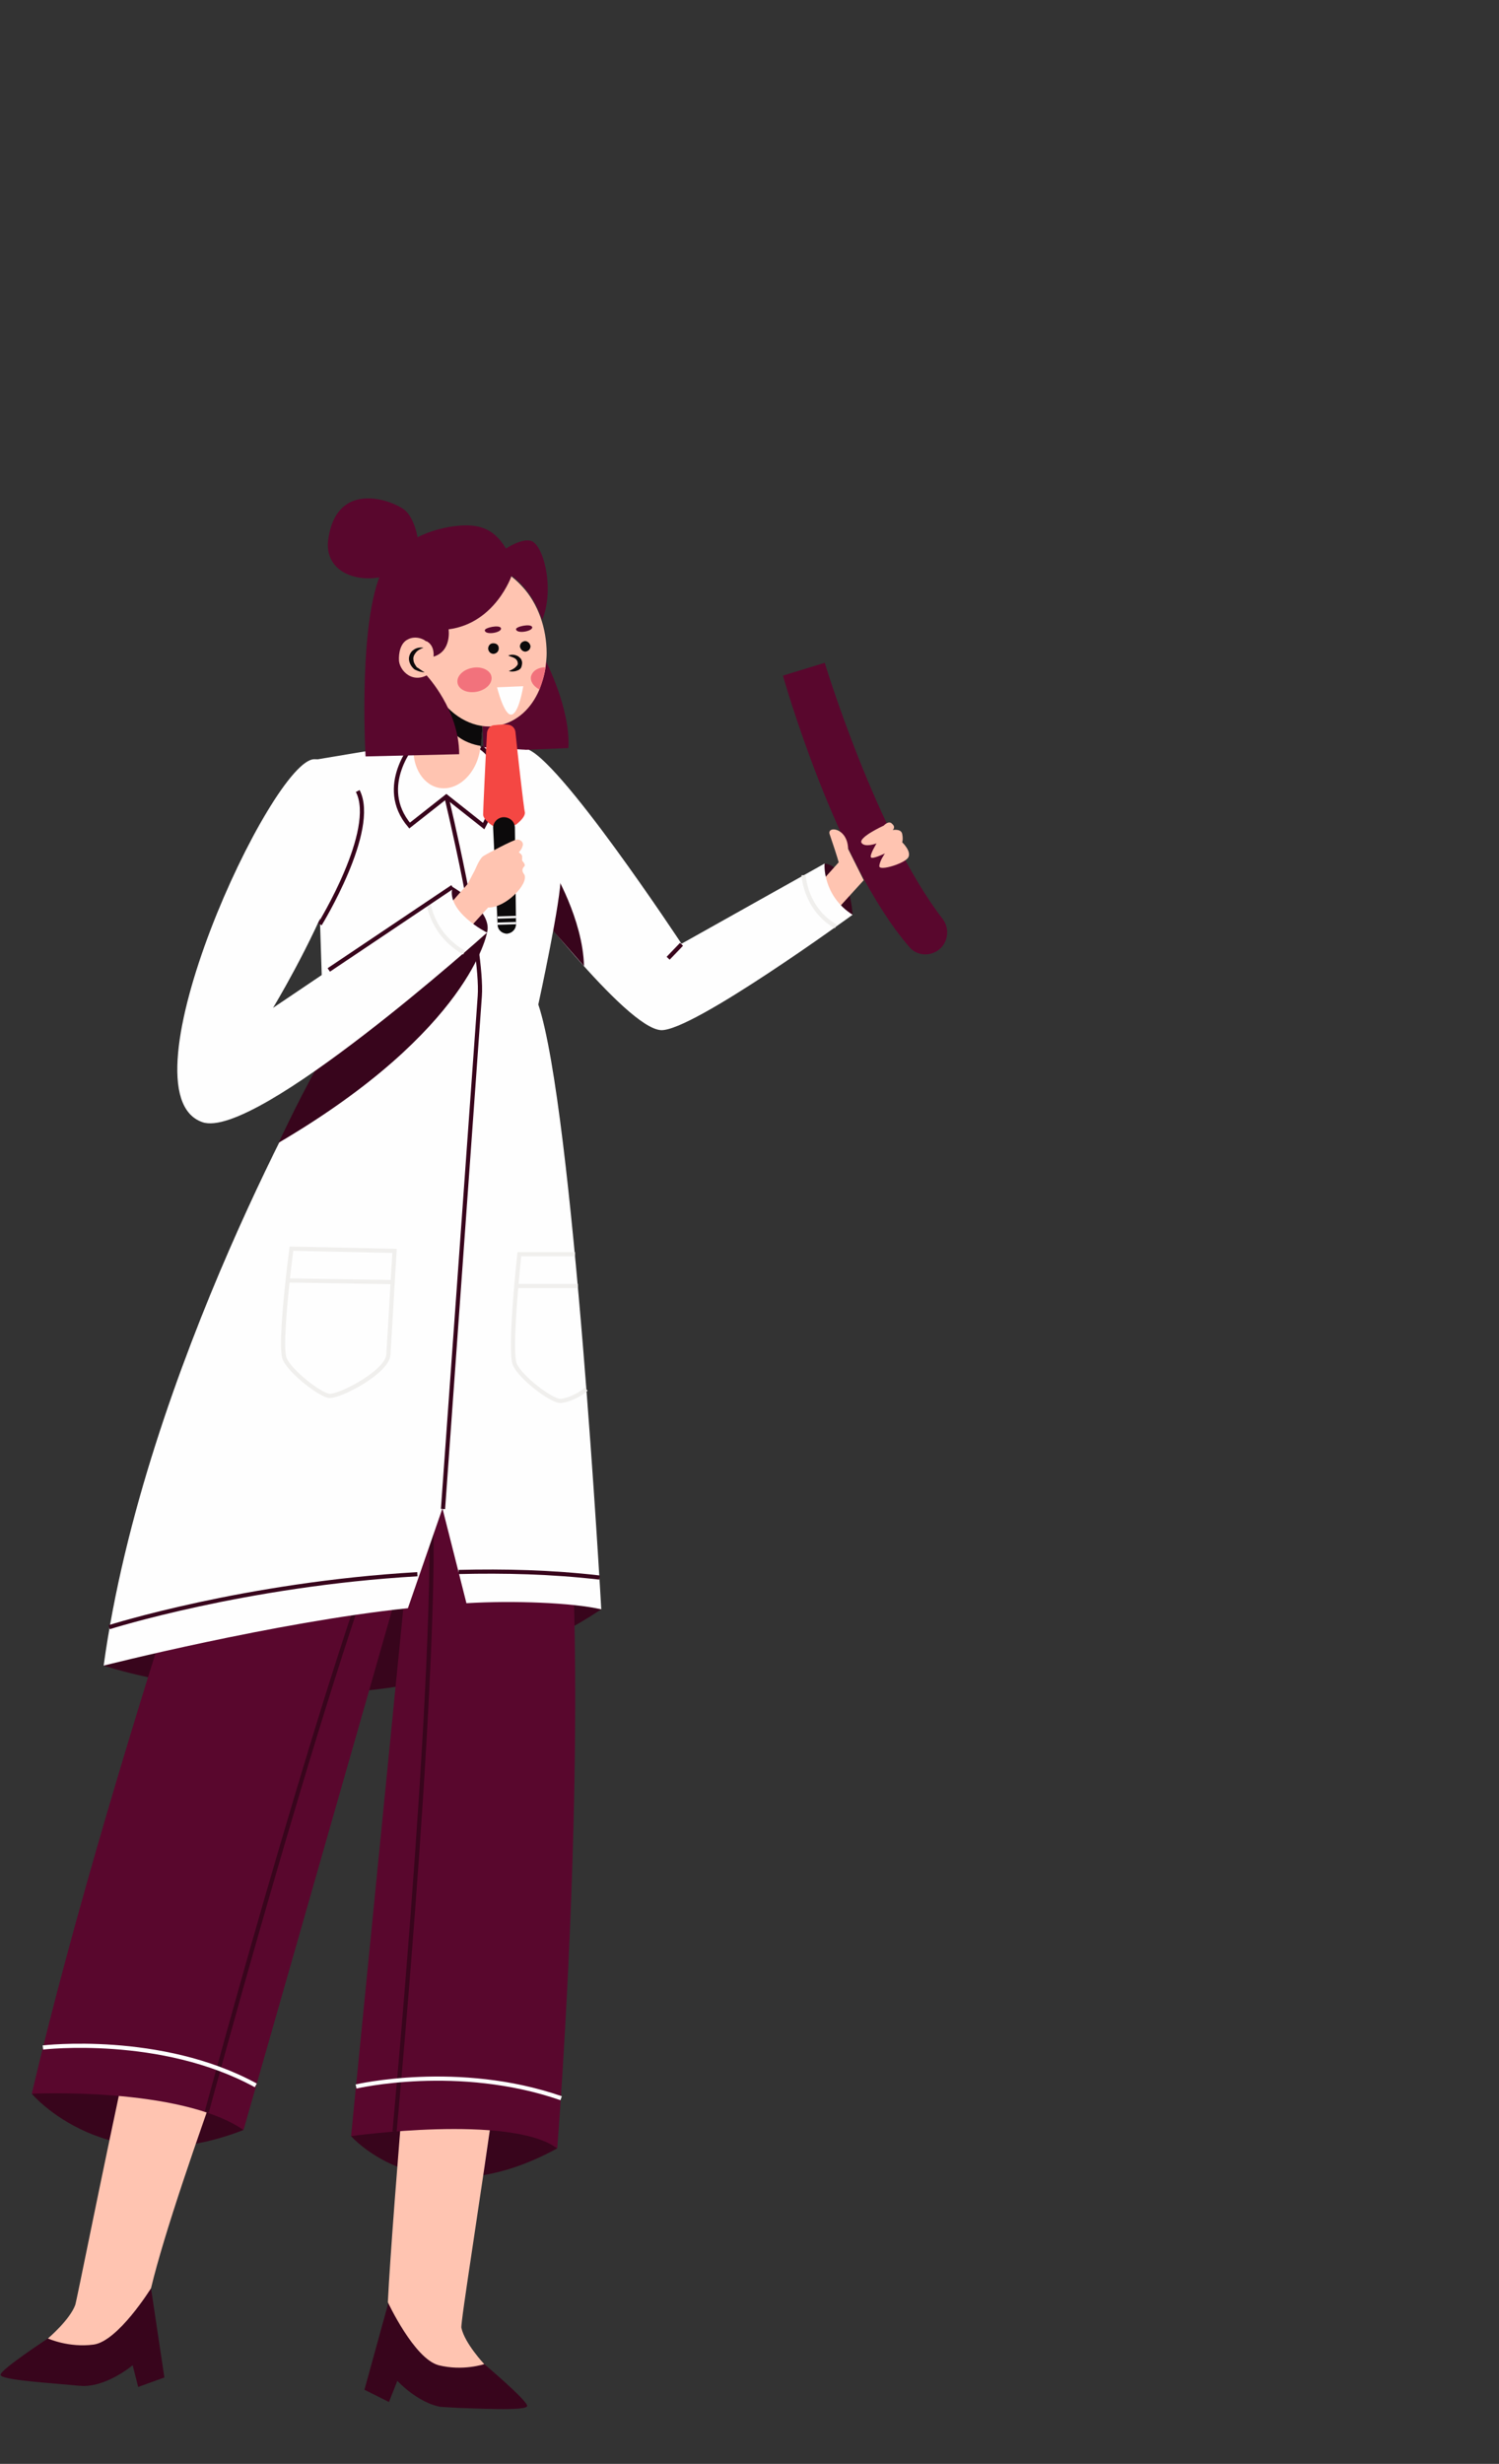 <?xml version="1.0" encoding="utf-8"?>
<!-- Generator: $$$/GeneralStr/196=Adobe Illustrator 27.6.0, SVG Export Plug-In . SVG Version: 6.00 Build 0)  -->
<svg version="1.1" id="圖層_1" xmlns="http://www.w3.org/2000/svg" xmlns:xlink="http://www.w3.org/1999/xlink" x="0px" y="0px"
	 viewBox="0 0 269 442" style="enable-background:new 0 0 269 442;" xml:space="preserve">
<rect x="0" y="0" width="269" height="442" fill="#333333" stroke="none"/>
<style type="text/css">
	.st0{clip-path:url(#SVGID_00000181787383607767089980000001995364443500732583_);}
	.st1{fill:#38051C;}
	.st2{fill:#FFC4B1;}
	.st3{fill:#59072D;}
	.st4{fill:none;stroke:#38051C;stroke-width:0.75;stroke-miterlimit:10;}
	.st5{fill:#FEFEFE;}
	.st6{fill:none;stroke:#F0EFED;stroke-width:0.75;stroke-miterlimit:10;}
	.st7{fill:#0C0A0B;}
	.st8{fill:#F2727C;}
	.st9{fill:#F44743;}
	.st10{fill:none;stroke:#FFFFFF;stroke-width:0.75;stroke-miterlimit:10;}
</style>
<g>
	<g>
		<defs>
			
				<rect id="SVGID_1_" x="-80" y="98.9" transform="matrix(5.823988e-02 -0.998 0.998 5.823988e-02 -94.1 341.552)" width="427.9" height="243.5"/>
		</defs>
		<clipPath id="SVGID_00000165200323602056856950000007054453839298951846_">
			<use xlink:href="#SVGID_1_"  style="overflow:visible;"/>
		</clipPath>
		<g style="clip-path:url(#SVGID_00000165200323602056856950000007054453839298951846_);">
			<path class="st1" d="M5.7,375.6c0,0,13.5,16.1,38,6.5C43.6,382,29.7,369.7,5.7,375.6z"/>
			<path class="st1" d="M63,383.2c0,0,13.2,15.2,37,2.2C100.1,385.3,83.9,374.1,63,383.2z"/>
			<path class="st1" d="M86.9,424.1c0,0,7.7,6.5,7.7,7.5s-9.6,0.4-14.3,0.3c-4.7-0.1-9-4.8-9-4.8l-1.5,3.8l-4.4-2.2l4.3-15.6
				l7.2-0.3L86.9,424.1L86.9,424.1z"/>
			<path class="st2" d="M69.6,413c0,0,4.7,10.1,9.1,11.3c4.4,1.1,8.2-0.2,8.2-0.2s-3.5-3.7-4.1-6.5c-0.4-1.8,14.4-88,10.2-94.6
				c-4.8-7.5-17.8,19.2-17.8,19.2S70.4,396.6,69.6,413L69.6,413z"/>
			<path class="st1" d="M8.6,419.5c0,0-8.4,5.5-8.5,6.5c-0.1,1,9.5,1.5,14.2,2c4.7,0.4,9.5-3.7,9.5-3.7l1,3.9l4.7-1.7l-2.4-16
				l-7.1-1.1L8.6,419.5z"/>
			<path class="st2" d="M27.1,410.5c0,0-5.9,9.5-10.3,10.1c-4.5,0.6-8.2-1.1-8.2-1.1s3.9-3.3,4.9-6c0.6-1.8,17.3-87.8,22.3-93.9
				c5.6-6.9,15.4,21.1,15.4,21.1S31.7,391.2,27.1,410.5L27.1,410.5z"/>
			<path class="st1" d="M18.6,298.8c0,0,49.2,16.5,89.3-10.1c0,0-12.7-26.4-49.8-19.3C21,276.4,18.6,298.8,18.6,298.8z"/>
			<path class="st3" d="M51.6,225.3c0,0-31.1,87.3-45.9,150.3c0,0,26.6-1.3,38,6.5l29.7-103.9L63,383.2c0,0,28.6-4,37,2.2
				c0,0,11.1-139.4-7.9-157.7L51.6,225.3L51.6,225.3z"/>
			<path class="st4" d="M37.1,378.9c0,0,24.1-89.3,35.9-114.9"/>
			<path class="st4" d="M70.8,382.4c0,0,8.7-92.8,6.2-118.1"/>
			<path class="st1" d="M153,164.1c0,0-0.4-8.5-5-9.2C148,154.9,146,162,153,164.1z"/>
			<path class="st3" d="M140.5,121.2c0,0,9.4,33.4,22.7,48.7c1,1.2,2.7,1.6,4.1,1.1c2.5-0.8,3.5-3.9,1.9-6.1
				c-11.9-15.3-21.2-46-21.2-46L140.5,121.2z"/>
			<path class="st2" d="M155,157.9l-6,6.6l-2.9-4.9l4.4-4.9c0,0-0.1-0.6-1.6-5c-0.6-1.6,3.2-1.3,3.3,2.6L155,157.9L155,157.9z"/>
			<path class="st2" d="M158.6,148.1c0,0-4.6,2.1-4,3.1c0.6,0.9,2.7,0.1,2.7,0.1s-1.3,2.1-1,2.5c0.2,0.4,2.5-0.7,2.5-0.7
				s-1,1.4-1,2.3c0,0.9,4.6-0.5,5.2-1.6c0.6-1.1-1.1-2.7-1.1-2.7s0.2-0.5,0-1.5s-1.7-0.7-1.7-0.7s0.6-0.5-0.1-1.1
				C159.5,147.1,158.6,148.1,158.6,148.1L158.6,148.1z"/>
			<path class="st5" d="M153,164.1c0,0-28.8,21-34.4,20.7c-6.3-0.4-25.3-25.2-28.5-29.5c-3.2-4.2-4.2-22.5,4.2-21c5.6,1,28,35,28,35
				l25.7-14.4C147.9,154.9,147.6,160.7,153,164.1L153,164.1z"/>
			<path class="st6" d="M144.2,157c0,0,0.3,6.1,5.8,9.2"/>
			<path class="st1" d="M99.2,166.9l0.1-10.8c0,0,5.3,8.8,5.5,17.2L99.2,166.9L99.2,166.9z"/>
			<path class="st3" d="M97.9,118.5c0,0,4.5,8.6,4.1,15.7l-15.2,0.6L86.1,119L97.9,118.5z"/>
			<path class="st5" d="M107.9,288.7c-5.2-1.2-15.7-1.6-24.2-1.1l-4.3-17l-6.2,17.9c-23.9,2.5-54.6,10.3-54.6,10.3
				c7.3-53.3,39.6-109.2,39.6-109.2l-1.7-53.3l17.9-3l19.9,1.2c0,0,6.1,18.8,6.3,22.7c0.2,3.8-4,23-4,23
				C102.9,199,107.9,288.7,107.9,288.7L107.9,288.7z"/>
			<path class="st4" d="M80.1,142.9c0,0,6.6,27.3,6,35.8c-0.3,4.3-6.6,92-6.6,92"/>
			<path class="st1" d="M87.4,167.3c0,0-3,17.5-37.4,37.7c0,0,5.2-11.1,8.1-15.5L87.4,167.3L87.4,167.3z"/>
			<path class="st4" d="M74.4,133.2c0,0-6.9,7.8-0.9,14.9l6.6-5.2l6.7,5.3c0,0,5.5-10-0.5-14.1"/>
			<path class="st2" d="M77.1,116.4l-2.8,16.7c-0.6,3.9,1.3,7.5,4.3,8.2c3.6,0.8,7.1-2.7,7.6-7.2l1.5-15.4L77.1,116.4z"/>
			<path class="st7" d="M79.5,125.9c0,0,2.6,3.7,7.1,4.2l-0.3,3.7C86.3,133.8,79.2,133.1,79.5,125.9L79.5,125.9z"/>
			<path class="st2" d="M98.1,117.2c0,0.8-0.1,1.7-0.2,2.5c-0.2,1.4-0.6,2.7-1.1,4c-1.4,3.3-3.9,5.8-7.5,6.5c-4,0.7-8-1.5-10.4-5
				c-4.3-6.2-5.8-18.4,1.2-23c0.8-0.5,1.6-0.9,2.4-1.1c4-1.1,8.3,0.9,11.2,4.1C96.6,108.3,98.1,112.8,98.1,117.2L98.1,117.2z"/>
			<path class="st3" d="M76.5,121.1c0,0,5.9,6.2,5.9,14.2l-16.8,0.4c0,0-1.5-26.1,3.5-34.3c1.5-2.6,5.6-5.9,11.7-6.9
				c4.5-0.7,7.6-0.1,10,3.9c0,0,2.7-1.8,4.4-1.4c2.3,0.5,4.4,8.6,2.1,14.2c0,0-1.6-5.2-5.5-7.9c0,0-2.9,8.5-11.3,9.6
				c0,0,0.6,3.9-2.7,4.9c0,0,0.3-2-1.3-2.8V121.1L76.5,121.1z"/>
			<path class="st7" d="M89.5,116.3c0,0.5-0.3,0.9-0.9,1c-0.5,0-0.9-0.3-1-0.9c0-0.5,0.3-1,0.9-1S89.5,115.7,89.5,116.3z"/>
			<path class="st7" d="M95.2,115.9c0,0.5-0.3,0.9-0.9,1c-0.5,0-0.9-0.4-1-0.9c0-0.5,0.3-0.9,0.9-1C94.7,115,95.1,115.4,95.2,115.9z
				"/>
			<path class="st8" d="M88.2,121.4c0.2,1.2-1,2.4-2.7,2.7c-1.7,0.3-3.2-0.4-3.4-1.6c-0.2-1.2,1-2.4,2.7-2.7
				C86.4,119.5,88,120.2,88.2,121.4z"/>
			<path class="st8" d="M97.9,119.7c-0.2,1.4-0.6,2.7-1.1,4c-1.1-0.6-1.7-1.5-1.5-2.4C95.6,120.3,96.6,119.7,97.9,119.7z"/>
			<path class="st2" d="M78,120.1c-3.2,3.1-6.1,0.7-6.4-1.5c-0.1-1.5,0.3-3.3,1.6-3.9c1.3-0.7,3.2-0.2,3.9,1.1L78,120.1z"/>
			<path class="st7" d="M76.2,120.6c-0.6,0-1.2-0.2-1.8-0.5c-0.5-0.4-0.9-1-1-1.7s0.3-1.5,0.8-1.8c0.5-0.4,1.2-0.5,1.8-0.4
				c-0.6,0.2-1.1,0.5-1.4,0.9s-0.5,0.8-0.4,1.3c0,0.4,0.3,0.9,0.6,1.3C75.2,119.9,75.6,120.3,76.2,120.6z"/>
			<path class="st5" d="M89.2,123.3l4.7-0.2c0,0-0.8,5.1-2.2,5.1C90.4,128.2,89.2,123.3,89.2,123.3z"/>
			<path class="st3" d="M74.1,100.8c2-1.6,0.6-7.8-1.6-9.4c-2.8-2-12.2-5-13.6,5.4C57.9,104.1,67.9,106,74.1,100.8L74.1,100.8z"/>
			<path class="st7" d="M91.2,117.6c0.5-0.2,1-0.2,1.5,0c0.3,0.1,0.5,0.3,0.7,0.5s0.3,0.6,0.3,0.8c0,0.3-0.1,0.7-0.2,0.9
				c-0.2,0.3-0.4,0.4-0.7,0.5c-0.5,0.2-1,0.2-1.5,0.1c0.4-0.2,0.9-0.4,1.2-0.7c0.3-0.3,0.5-0.5,0.4-0.8c0-0.3-0.2-0.6-0.5-0.8
				C92.1,117.9,91.6,117.8,91.2,117.6L91.2,117.6z"/>
			<path class="st3" d="M87,113.1c-0.1-0.5,2.7-1.1,2.9-0.4C90.1,113.5,87.1,114,87,113.1z"/>
			<path class="st3" d="M92.6,112.9c-0.1-0.5,2.7-1.1,2.9-0.4C95.7,113.2,92.8,113.8,92.6,112.9z"/>
			<path class="st9" d="M92.5,131.3c-0.1-0.7-0.6-1.2-1.3-1.3c-0.3,0-0.8-0.1-1.3,0c-0.6,0-1,0.1-1.3,0.1c-0.7,0.1-1.1,0.7-1.2,1.3
				c-0.2,3.2-0.7,13.9-0.7,14.7c0,1,1.8,2.1,1.8,2.1l2-0.1l2-0.1c0,0,1.7-1.2,1.7-2.2C94,145.1,92.8,134.5,92.5,131.3L92.5,131.3z"
				/>
			<path class="st7" d="M90.4,146.6c1.1,0,2,0.8,2,1.9l0.2,17.3c0,0.9-0.7,1.6-1.6,1.7c-0.9,0-1.7-0.7-1.7-1.6l-0.8-17.3
				C88.4,147.6,89.3,146.6,90.4,146.6z"/>
			<path class="st5" d="M92.6,165.4l-3.3,0.1v0.4l3.3-0.1V165.4z"/>
			<path class="st5" d="M92.6,164.3l-3.3,0.1v0.4l3.3-0.1V164.3z"/>
			<path class="st1" d="M81.2,159.1c0,0,7.3,4.2,6.2,8.2C87.4,167.3,79.2,167.2,81.2,159.1z"/>
			<path class="st2" d="M83.9,158.6c0,0,1-1.9,1.1-2.1c0.2-0.2,0.9-2.3,1.7-2.9c0.8-0.5,5.5-3,6.1-3s1.2,0.5,1,1.1
				c-0.1,0.6-0.7,1.2-0.7,1.2s0.6,0.4,0.6,0.7s0,0.8,0,0.8s0.7,0.7,0.4,1c-0.6,0.6-0.3,1.1,0,1.5c0.8,1.7-3.4,6-6.5,5.9l-5.2,5.7
				l-2.9-4.9L83.9,158.6L83.9,158.6z"/>
			<path class="st5" d="M56.4,136.2c-7.6,0-35.3,59.8-20.1,65.1c9.5,3.4,51.1-34,51.1-34s-7.4-3.7-6.2-8.2L49,180.8
				C49,180.8,76.1,136.3,56.4,136.2L56.4,136.2z"/>
			<path class="st6" d="M76.9,162c0,0,0.6,5.6,6.4,8.9"/>
			<path class="st4" d="M59,174l22.2-14.9"/>
			<path class="st4" d="M57.4,165.8c0,0,10.4-16.9,6.8-23.9"/>
			<path class="st6" d="M52.3,224l18.5,0.4L69.7,243c-0.2,3.2-9,7.7-10.7,7.4s-6.8-4.2-7.9-6.6C50,241.4,52.3,224,52.3,224L52.3,224
				z"/>
			<path class="st6" d="M51.6,229.7l18.9,0.3"/>
			<path class="st6" d="M105.2,249.2c-1.7,1.5-4.1,2.2-4.8,2.1c-1.7-0.2-6.9-4.1-8-6.5s0.8-19.8,0.8-19.8h10"/>
			<path class="st6" d="M92.6,230.7h11.1"/>
			<path class="st10" d="M7.7,367.3c0,0,21.2-2.5,38.2,6.8"/>
			<path class="st10" d="M63.9,374.3c0,0,18.3-4.3,36.8,2.1"/>
			<path class="st4" d="M82.3,282c8.2-0.2,16.7,0,25.3,1"/>
			<path class="st4" d="M19.6,291.9c0,0,24.3-7.7,55.3-9.5"/>
			<path class="st4" d="M122.3,169.4l-2.4,2.5"/>
		</g>
	</g>
</g>
</svg>
